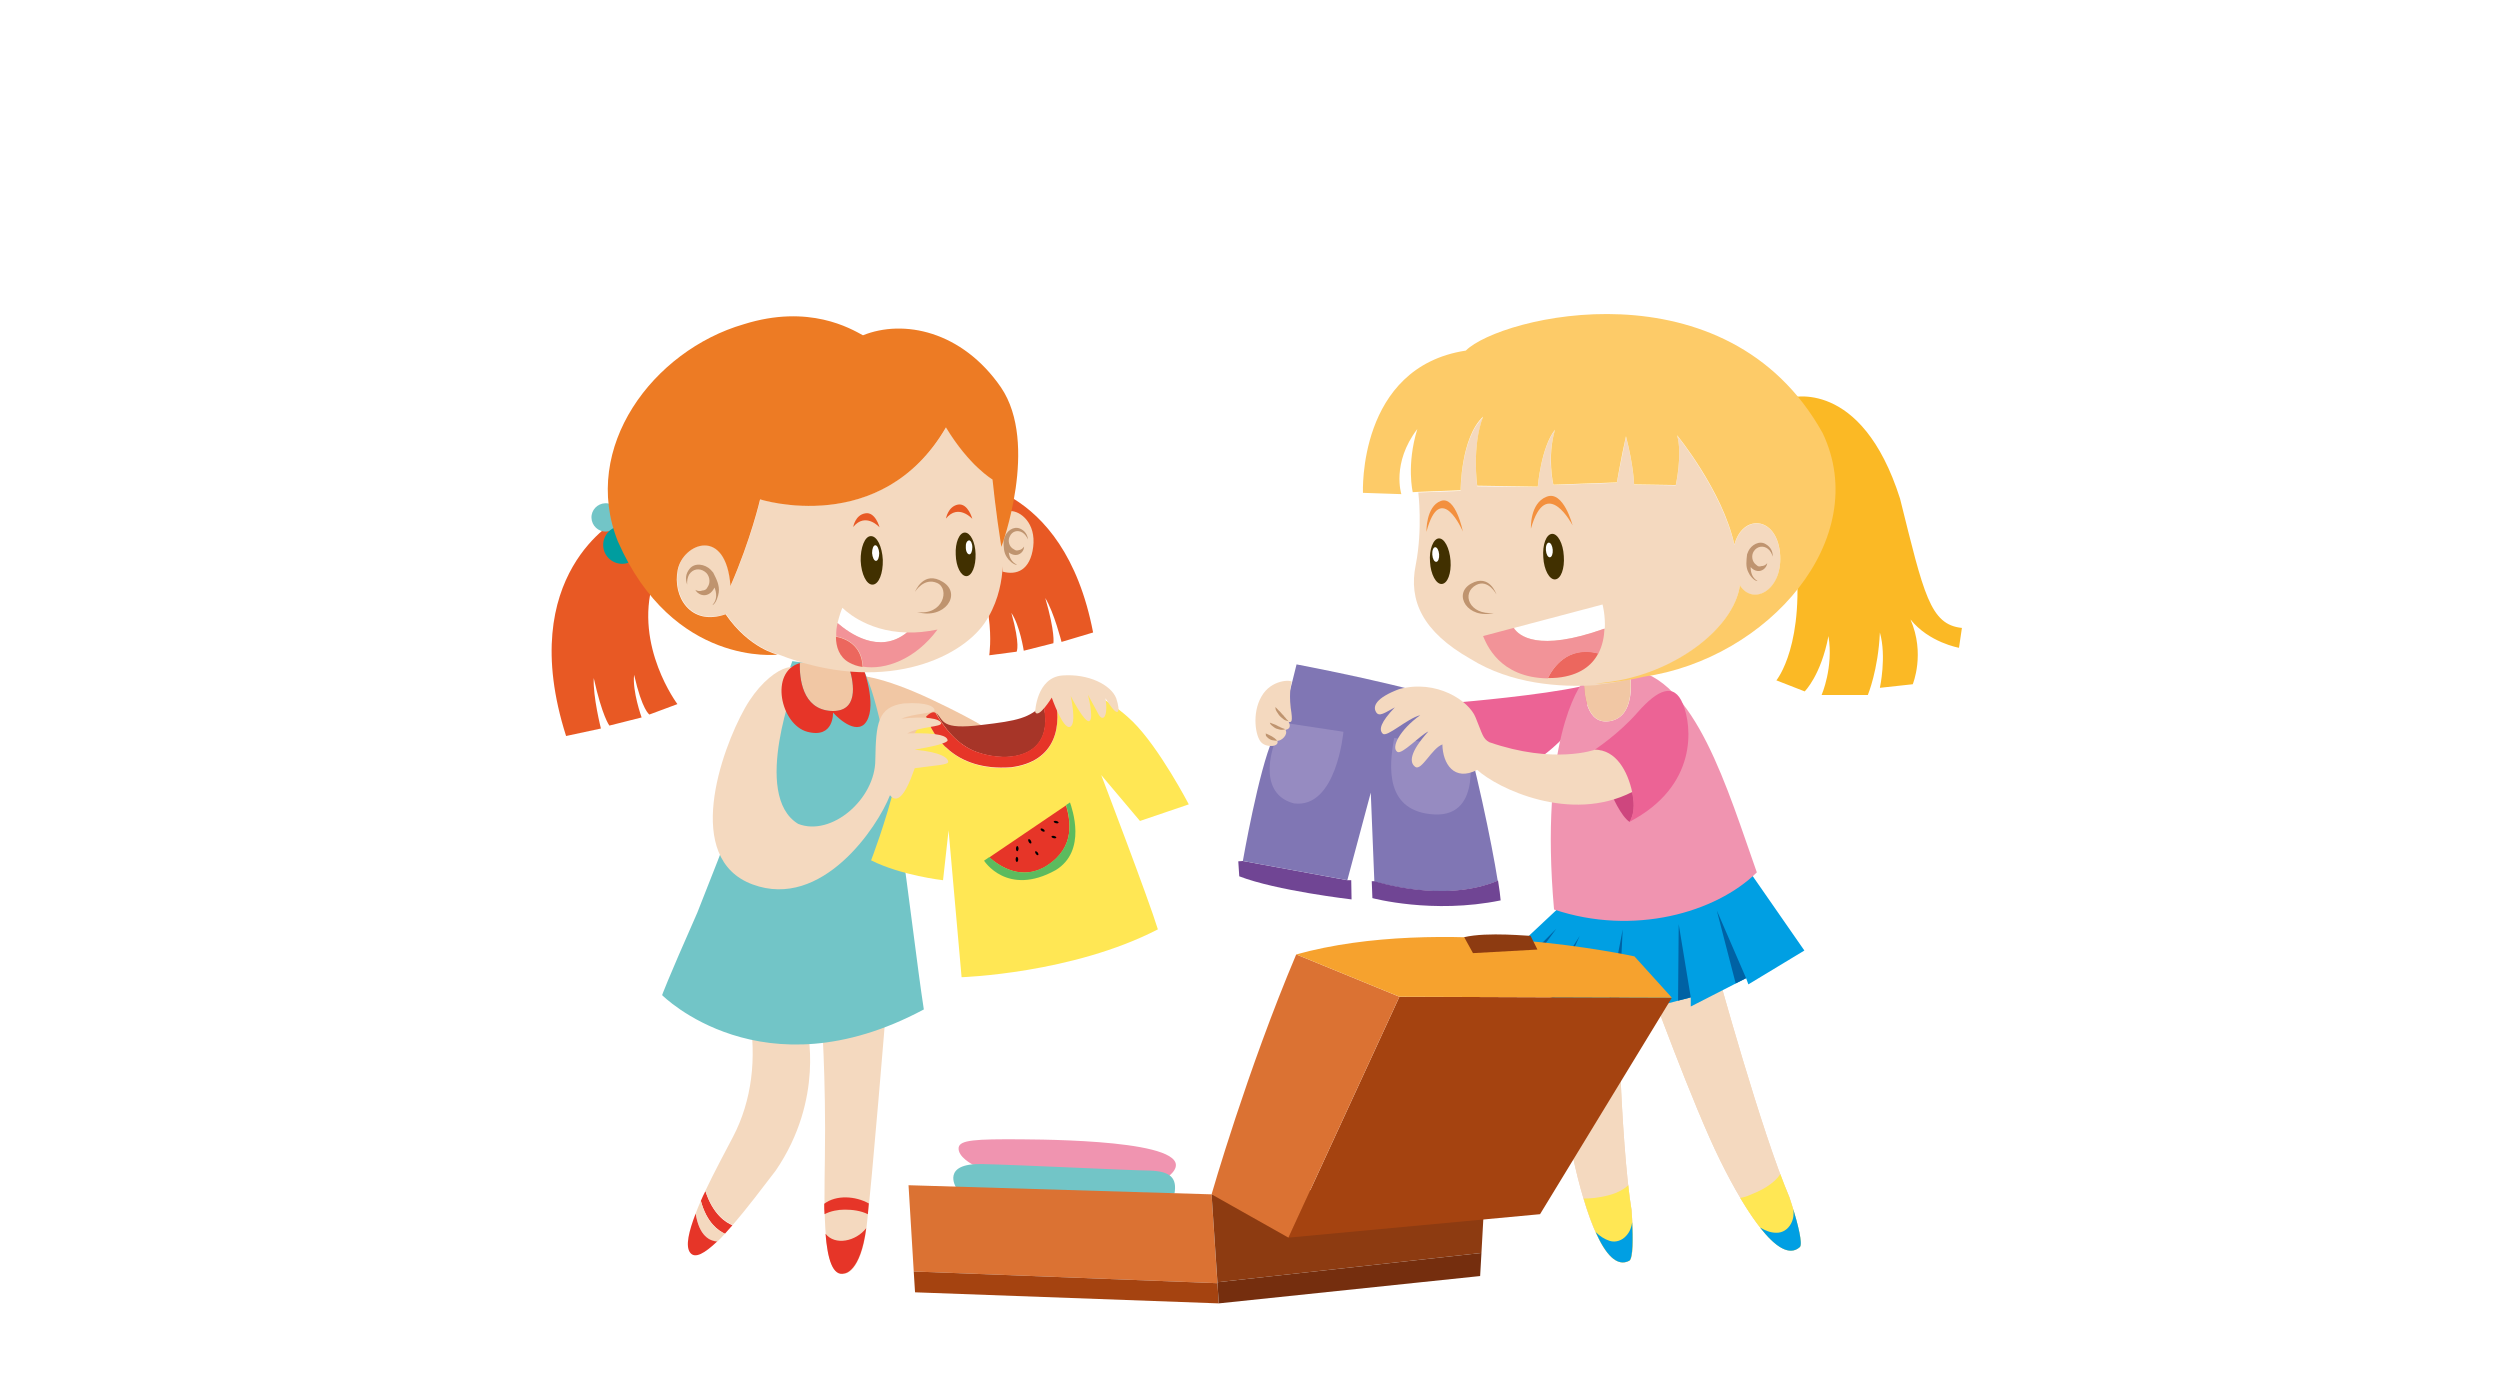 <svg xmlns="http://www.w3.org/2000/svg" viewBox="0 0 768 430"><style>.a{fill:#F4D9BF;}.b{fill:#FFE754;}.c{fill:#009FE3;}.d{fill:#704594;}.e{fill:#968BC1;}.f{fill:#0062A4;}.g{flood-color:white;flood-opacity:1;}.h{stop-color:#FFF;}.i{stop-color:#FCFCFC;}.j{stop-color:#F2F2F2;}.k{stop-color:#E1E1E1;}.l{stop-color:#C9C9C9;}.m{stop-color:#AAA;}.n{stop-color:#858585;}.o{stop-color:#585858;}.p{stop-color:#252525;}.q{stop-color:#000;}.r{fill:#EC6395;}.s{fill:#F094B0;}.t{fill:#F1C7A4;}.u{fill:#BF946F;}.v{fill:#FFF;}.w{fill:#EC675E;}.x{fill:#F29398;}.y{fill:#413000;}.z{stop-color:#F4F4F4;}.A{stop-color:#D8D8D8;}.B{stop-color:#A9A9A9;}.C{stop-color:#696969;}.D{stop-color:#181818;}.E{fill:#F3903E;}.F{fill:#E63528;}.G{fill:#72C5C7;}.H{fill:#E85924;}.I{fill:#009D9F;}.J{fill:#DB7233;}.K{fill:#A54310;}.L{fill:#8D3B11;}</style><path d="M496.7 298.7c0 0 1 51.7 4.5 73 0 0 1.2 14.7-0.7 15.6 -7.2 3.8-13.4-13.9-17.3-31.9 -3.9-18-8-58.8-8-58.8L496.7 298.7z" class="a"/><path d="M496.7 298.7c0 0 1 51.7 4.5 73 0 0 1.2 14.7-0.7 15.6 -7.2 3.8-13.4-13.9-17.3-31.9 -3.9-18-8-58.8-8-58.8L496.7 298.7z" class="a"/><path d="M489.9 368c1.3-0.2 2.8-0.4 4.2-0.8 0.7-0.2 1.5-0.4 2.2-0.7 1.4-0.6 2.8-1.3 3.9-2.4 0.3 2.8 0.6 5.3 1 7.6 0 0 1.2 14.7-0.7 15.6 -5.4 2.9-10.3-6.6-14-19.1C487.6 368.2 488.8 368.1 489.9 368z" class="b"/><path d="M494.5 381.2c1.9 0.6 3.9-0.2 5.1-1.6 1.1-1.2 1.6-2.6 1.8-4.1 0.2 4.4 0.3 11.1-0.9 11.8 -3.8 2-7.3-2-10.3-8.8C491.4 379.7 492.9 380.7 494.5 381.2z" class="c"/><path d="M527.5 298.2c0 0 13.7 49.9 22.2 69.6 0 0 4.7 13.9 3.2 15.3 -6 5.4-16.4-10.2-24.5-26.7 -8.2-16.5-22.2-55-22.2-55L527.5 298.2z" class="a"/><path d="M527.5 298.2c0 0 13.7 49.9 22.2 69.6 0 0 4.7 13.9 3.2 15.3 -6 5.4-16.4-10.2-24.5-26.7 -8.2-16.5-22.2-55-22.2-55L527.5 298.2z" class="a"/><path d="M537.8 367c1.3-0.5 2.6-1.1 3.9-1.8 0.7-0.4 1.3-0.8 2-1.3 1.3-0.9 2.4-2 3.2-3.2 1 2.6 1.9 5 2.8 7.1 0 0 4.7 13.9 3.2 15.3 -4.6 4.1-11.6-3.8-18.3-15.1C535.7 367.8 536.8 367.5 537.8 367z" class="b"/><path d="M545.6 378.7c2 0.1 3.7-1.1 4.6-2.8 0.8-1.5 0.9-2.9 0.7-4.4 1.3 4.2 3 10.7 2 11.6 -3.2 2.9-7.6-0.1-12.2-6C542.2 378 543.9 378.7 545.6 378.7z" class="c"/><path d="M380.4 264.6c0 0 0 0 0.3 4.6 11.3 4.4 34.5 7.1 34.5 7.1l-0.1-5.9h-1.2l-32.1-5.9L380.4 264.6z" class="d"/><path d="M447.9 216.4c-10.9-5-49.6-12.3-49.6-12.3 -1.7 6.7-3 13.4-7.3 22.9 -4.3 9.5-9.2 37.5-9.2 37.5l32.1 5.9 7.2-26.9 1.1 27.3c0 0 21.2 6.8 37.9-0.2C458.2 258.6 453.4 235.7 447.9 216.4z" fill="#8076B4"/><path d="M422.3 270.7h-0.9l0.2 5.2c0 0 18.5 5 39.4 0.7 -0.1-1.4-0.4-3.5-0.8-6.1C443.5 277.6 422.3 270.7 422.3 270.7z" class="d"/><path d="M394.2 222l18.5 2.8c0 0-2.1 23.7-15.2 22C387.8 244.3 388.5 232.9 394.2 222z" class="e"/><path d="M428.3 226.7l22.8 3.2c0 0 4.7 21-10.4 20.3C425.5 249.4 426.6 235.6 428.3 226.7z" class="e"/><polygon points="478.2 279.5 461 295.6 467.4 299.9 465.3 302.6 476.9 305.9 475.7 308.3 497.3 309.3 497.5 312.1 519.4 306.4 519.4 309.2 536.4 300.5 537.1 302.4 554.3 292 538.4 269.1 " class="c"/><polygon points="465.1 298.4 467.4 299.9 478.1 285.3 " class="f"/><polygon points="476.9 305.9 485.3 287.5 474.1 305.1 " class="f"/><polygon points="497.3 309.3 498.5 285.5 494 309 " class="f"/><polygon points="519.4 306.4 515.7 283.9 515.5 307.4 " class="f"/><polygon points="536.4 300.5 527.4 279.7 533.2 302.1 " class="f"/><defs><filter filterUnits="userSpaceOnUse" x="466.7" y="284.5" width="18.6" height="20.1"><feFlood result="back" class="g"/><feBlend in="SourceGraphic" in2="back" mode="normal"/></filter></defs><mask maskUnits="userSpaceOnUse" x="466.7" y="284.5" width="18.6" height="20.1"><g filter="url(#Adobe_OpacityMaskFilter)"><defs><filter filterUnits="userSpaceOnUse" x="466.7" y="284.5" width="18.6" height="20.1"><feFlood result="back" class="g"/><feBlend in="SourceGraphic" in2="back" mode="normal"/></filter></defs><mask maskUnits="userSpaceOnUse" x="466.7" y="284.5" width="18.6" height="20.1"/><radialGradient cx="458.2" cy="270.1" r="26.6" gradientTransform="matrix(0.996 -0.091 0.091 0.996 -22.274 52.146)" gradientUnits="userSpaceOnUse"><stop offset="0.002" class="h"/><stop offset="0.165" class="i"/><stop offset="0.295" class="j"/><stop offset="0.414" class="k"/><stop offset="0.526" class="l"/><stop offset="0.634" class="m"/><stop offset="0.738" class="n"/><stop offset="0.84" class="o"/><stop offset="0.937" class="p"/><stop offset="1" class="q"/></radialGradient><polygon mask="url(#SVGID_1_)" points="480.3 284.5 466.7 302.1 473.9 304.6 485.4 285 " fill="url(#SVGID_2_)"/></g></mask><radialGradient cx="458.2" cy="270.1" r="26.6" gradientTransform="matrix(0.996 -0.091 0.091 0.996 -22.274 52.146)" gradientUnits="userSpaceOnUse"><stop offset="0.002" class="h"/><stop offset="0.91" class="h"/><stop offset="1" class="h"/></radialGradient><polygon points="480.3 284.5 466.7 302.1 473.9 304.6 485.4 285 " fill="url(#SVGID_3_)"/><path d="M448.8 215.7c0 0 24.8-2.1 37.2-4.9 8.2-2.5-2.2 16.6-16.8 24.4C461.6 236.9 449.5 226.4 448.8 215.7z" class="r"/><path d="M500.6 205.6c0.7 4.5 1.4 14.5-5.9 15.9 -7.4 1.4-8.1-8.3-8.1-12.5 -1.6 2-13.7 19-9.2 70.4 24.4 8.2 49.7 1 62.3-11.4C530.8 242.9 520.7 207.8 500.6 205.6z" class="s"/><path d="M494.7 221.5c7.3-1.4 6.5-11.4 5.9-15.9 -4.2-0.5-8.7 0.5-13.8 3.2 0 0-0.1 0.1-0.2 0.2C486.6 213.2 487.4 222.9 494.7 221.5z" class="t"/><path d="M601.8 199c0 0-9.2-1.6-14.9-8.7 4.6 10.5 0.7 19.9 0.7 19.9l-10.1 1.1c0 0 2.1-9.6 0-17 -0.5 11.5-3.7 19.2-3.7 19.2h-14.2c0 0 3.7-8.5 2.1-18.1 -2.3 12.1-7.3 17-7.3 17l-8.7-3.4c0 0 9.2-11 5.7-40.3 5.3-16 9.4-34.4-1.6-46.5 0 0 22-6.4 33.9 31 7.3 29.3 9.2 38.7 19 39.7" fill="#FBB925"/><path d="M534.5 179.9c4.2 6.6 13.5 1.2 12.3-10.1 -1.2-11.3-11.5-11.8-14-2.4 -3.7-16.5-17.6-33.6-17.6-33.6 1.7 5.8-0.4 15.3-0.4 15.3l-12.8-0.2c0 0-0.1-5.5-2.5-14.8 -1.3 6.2-2.8 14.2-2.8 14.2l-19.5 0.7c0 0-2.1-8.5 0.5-16.9 -4.3 5.4-5.3 17.5-5.3 17.5l-18.6-0.2c0 0-1.7-12.2 1.8-21.2 -6.9 6.5-6.9 22.6-6.9 22.6l-13 0.5c0 0 1.4 11.1-0.8 22.3 -2.2 10.8 2 20.4 16.8 28.8 12.5 7.8 27.6 8.8 38.5 8.1 1-0.2 2.2-0.4 3.5-0.5C514 207.3 532.6 193.3 534.5 179.9z" class="a"/><path d="M559.9 133c-29.5-52.9-99.1-35.8-109.6-25.3 -33.3 5.1-31.6 43.7-31.6 43.7l11.8 0.4c0 0-3.1-9.5 4.9-20 -3.4 11.1-1.4 19.4-1.4 19.4l1.7-0.1 13-0.5c0 0 0-16.1 6.9-22.6 -3.5 9.1-1.8 21.2-1.8 21.2l18.6 0.3c0 0 1-12.1 5.3-17.5 -2.5 8.4-0.5 16.9-0.5 16.9l19.5-0.7c0 0 1.4-8 2.8-14.2 2.4 9.3 2.5 14.8 2.5 14.8l12.8 0.2c0 0 2.1-9.5 0.4-15.3 0 0 14 17.1 17.6 33.6 2.5-9.4 12.8-8.8 14 2.4 1.2 11.3-8.1 16.7-12.3 10.1 -1.9 13.4-20.5 27.4-41 29.8 -1.3 0.2-2.5 0.3-3.5 0.5 8.8-0.6 14.9-2.2 14.9-2.2C543.2 202.4 575.4 165.5 559.9 133z" fill="#FDCB68"/><path d="M536.7 170.3c0.1-0.3 0.3-0.7 0.4-1 0.9-1.9 3.4-3.4 5.4-2.1 1.5 0.9 2.1 2.2 2.1 3.8 -0.3-0.9-0.7-1.8-1.5-2.4 -1.4-1.1-3.3-0.8-4.3 0.7 -0.9 1.3-0.6 3.3 0.7 4.2 0.3 0.3 0.6 0.5 0.9 0.5 0.2 0 0.5 0 0.7-0.1 0.7 0 1.3-0.3 1.8-0.9 -0.2 1.5-1.6 2.6-3 2.4 -0.8-0.1-1.5-0.5-2.1-1.2 0 1.7 0.5 3.3 2 4.2 0 0 0.1 0.1 0.1 0.1 -1.1 0-2.5-1.9-2.8-2.7C536.2 174.1 536.5 172.2 536.7 170.3z" class="u"/><path d="M493 193.1c0.2-4.1-0.7-7.4-0.7-7.4l-27.2 7.2C466.5 195.2 472.3 200.5 493 193.1z" class="v"/><path d="M475.5 208.3c0.9 0 1.9 0 2.9-0.1 6.9-0.7 10.7-3.8 12.6-7.5C481.5 198.2 477 205.3 475.5 208.3z" class="w"/><path d="M465 192.9l-9.4 2.5c1 2.3 4.9 12.8 19.9 13 1.4-3 6-10.1 15.5-7.6 1.3-2.5 1.8-5.2 1.9-7.7C472.3 200.5 466.5 195.2 465 192.9z" class="x"/><path d="M445.6 172.2c0.3 3.9-0.9 7.1-2.7 7.2 -1.7 0.1-3.4-2.9-3.6-6.8 -0.3-3.8 1-7.1 2.7-7.2C443.7 165.3 445.3 168.3 445.6 172.2z" class="y"/><path d="M442.1 170.3c0.1 1.2-0.3 2.3-0.9 2.3 -0.6 0-1.1-0.9-1.2-2.2 -0.1-1.2 0.3-2.3 0.9-2.3C441.5 168.1 442 169.1 442.1 170.3z" class="v"/><path d="M480.4 170.8c0.3 3.9-0.9 7.1-2.7 7.2 -1.7 0.1-3.4-2.9-3.6-6.8 -0.3-3.9 0.9-7.1 2.7-7.2C478.5 163.9 480.2 166.9 480.4 170.8z" class="y"/><path d="M477 168.9c0.1 1.2-0.3 2.3-0.9 2.3 -0.6 0-1.1-0.9-1.2-2.2 -0.1-1.2 0.3-2.3 0.9-2.3C476.4 166.7 476.9 167.7 477 168.9z" class="v"/><defs><filter filterUnits="userSpaceOnUse" x="440.4" y="180" width="1.8" height="2.4"><feFlood result="back" class="g"/><feBlend in="SourceGraphic" in2="back" mode="normal"/></filter></defs><mask maskUnits="userSpaceOnUse" x="440.4" y="180" width="1.8" height="2.4"><g filter="url(#Adobe_OpacityMaskFilter_2_)"><defs><filter filterUnits="userSpaceOnUse" x="440.4" y="180" width="1.8" height="2.4"><feFlood result="back" class="g"/><feBlend in="SourceGraphic" in2="back" mode="normal"/></filter></defs><mask maskUnits="userSpaceOnUse" x="440.4" y="180" width="1.8" height="2.4"/><radialGradient cx="691.5" cy="219.9" r="4" gradientTransform="matrix(-0.978 -0.208 -0.208 0.978 1162.621 107.741)" gradientUnits="userSpaceOnUse"><stop offset="0" class="h"/><stop offset="0.086" class="z"/><stop offset="0.235" class="A"/><stop offset="0.431" class="B"/><stop offset="0.664" class="C"/><stop offset="0.927" class="D"/><stop offset="1" class="q"/></radialGradient><path mask="url(#SVGID_4_)" d="M441.4 180c1.5 1.2 0.6 2.4 0.6 2.4s-0.6-0.7-1.6-1.5C440.7 180.5 441.1 180.3 441.4 180z" fill="url(#SVGID_5_)"/></g></mask><radialGradient cx="691.5" cy="219.9" r="4" gradientTransform="matrix(-0.978 -0.208 -0.208 0.978 1162.621 107.741)" gradientUnits="userSpaceOnUse"><stop offset="0" class="h"/><stop offset="1" class="h"/></radialGradient><path d="M441.4 180c1.5 1.2 0.6 2.4 0.6 2.4s-0.6-0.7-1.6-1.5C440.7 180.5 441.1 180.3 441.4 180z" style="fill:url(#SVGID_6_);opacity:0.7"/><path d="M449.4 163.3c0 0-6.9-16.2-11.2 0.1 0 0-0.2-7.8 4.4-9.5C447.2 152.2 449.4 163.3 449.4 163.3z" class="E"/><path d="M483.1 161.4c0 0-8.1-15.7-12.8 1 0 0-0.4-7.8 4.8-9.8C480.3 150.5 483.1 161.4 483.1 161.4z" class="E"/><path d="M453.5 179.7c3.7-1.9 6.2 2.9 6.2 2.9s-2.1-6.5-7.8-3.3c-5.7 3.2-1.1 11 7 9C451.3 189 448.8 182.2 453.5 179.7z" class="u"/><path d="M500.1 239.2c-3.8-9.4-10.1-8.9-10.1-8.9s5.5 18.7 10.6 22.2C500.6 252.5 503.9 248.5 500.1 239.2z" fill="#CE467E"/><path d="M517 216.3c-2.7-6.8-7.8-4.4-13.8 2.4 -5.9 6.8-13.3 11.6-13.3 11.6s6.3-0.5 10.1 8.9c3.8 9.4 0.5 13.3 0.5 13.3C521.7 241.5 519.8 223 517 216.3z" class="r"/><path d="M396.8 209.5c0 0-0.9 2.8-0.3 7.9 0.7 4.4 0.3 4.5-0.6 4.4 0.9 1.8-0.3 2.3-1 2.4 0.9 1.5-1.2 3.4-2.5 3.4 0.7 1.8-3.2 2.2-4.9 0.5 -1.8-1.7-3-8.9 0-14.1C390.5 208.6 396.9 208.8 396.8 209.5z" class="a"/><path d="M391.8 217.2c0 0 0.3 0.3 0.7 0.7 0.2 0.2 0.4 0.5 0.7 0.7 0.2 0.3 0.5 0.5 0.7 0.8l0.4 0.4c0.1 0.1 0.2 0.3 0.3 0.4 0.2 0.2 0.5 0.5 0.6 0.7 0.4 0.4 0.7 0.7 0.7 0.7s-0.4-0.1-1-0.3c-0.3-0.1-0.6-0.3-0.9-0.6 -0.3-0.2-0.6-0.5-0.9-0.8 -0.2-0.3-0.5-0.6-0.7-1 -0.2-0.3-0.4-0.6-0.5-0.9C391.8 217.6 391.8 217.2 391.8 217.2z" class="u"/><path d="M390.1 222c0 0 0.4 0.1 0.8 0.3 0.2 0.1 0.5 0.2 0.8 0.3 0.3 0.1 0.6 0.3 0.8 0.4 0.1 0.1 0.3 0.1 0.4 0.2 0.1 0 0.3 0.1 0.4 0.2 0.3 0.1 0.5 0.2 0.7 0.3 0.4 0.1 0.8 0.3 0.8 0.3s-0.3 0.2-0.9 0.2c-0.3 0-0.6 0-0.9-0.1 -0.3-0.1-0.7-0.2-1-0.3 -0.3-0.2-0.6-0.3-0.9-0.6 -0.3-0.2-0.5-0.4-0.7-0.6C390.2 222.4 390.1 222 390.1 222z" class="u"/><path d="M388.8 225.3c0 0 0.3 0.1 0.7 0.3 0.2 0.1 0.4 0.2 0.6 0.3 0.2 0.1 0.4 0.2 0.6 0.3 0.2 0.1 0.4 0.3 0.6 0.4 0.2 0.1 0.4 0.3 0.5 0.4 0.3 0.2 0.5 0.5 0.5 0.5s-0.3 0.1-0.7 0c-0.2 0-0.4-0.1-0.7-0.1 -0.1 0-0.3-0.1-0.4-0.1l-0.4-0.2c-0.2-0.1-0.5-0.3-0.7-0.5 -0.2-0.2-0.3-0.4-0.5-0.5C388.9 225.6 388.8 225.3 388.8 225.3z" class="u"/><path d="M490 230.3c0 0-12.6 4.6-32.5-2.3 -2-1.1-2.1-2.5-4.2-7.6 -2-5.1-12-11.8-23.5-8.7 -7.2 2.7-8.1 5.3-7.1 7 0.9 1.7 2.8 0.2 5.8-1.4 -4.4 4.6-5 6.9-3.7 8.1s7.5-4.7 11.5-5.7c-6.3 4.5-9.1 10-7 11.3 1.5 0.8 6.9-5.1 9.5-6.3 -5.8 6.4-5.9 9.6-4 10.9 1.9 1.3 5.1-5.8 8.3-6.9 0.1 5.9 3.6 11.5 10.7 7.8 6.2 5.7 28.6 16.5 47.6 6.8C500 236.9 496.5 230.4 490 230.3z" class="a"/><path d="M215.3 368.9c0.4-1 0.9-2 1.4-3 2.3 7.2 6.3 9.7 8.3 10.5 -0.8 0.9-1.6 1.8-2.3 2.6C220.7 378.1 217.1 375.6 215.3 368.9z" class="F"/><path d="M216.7 365.8c2.8-5.9 6.1-12 8.5-16.6 5.8-11.1 7.3-24.2 5-37.3 0 0 9.5 7.9 17.7 3.8 0 0 5.5 21.8-9.6 43.9 -4.2 5.5-8.9 11.7-13.2 16.7C223 375.5 219 373 216.7 365.8z" class="a"/><path d="M213.7 372.8c0.5-1.3 1-2.6 1.6-3.9 1.8 6.8 5.4 9.2 7.4 10.1 -0.8 0.9-1.6 1.7-2.4 2.5C218.1 381.2 214.8 379.7 213.7 372.8z" class="a"/><path d="M213.7 372.8c1.1 7 4.4 8.4 6.6 8.6 -3.8 3.6-6.8 5.4-8.3 3.4C210.5 382.8 211.6 378.3 213.7 372.8z" class="F"/><path d="M252.3 311c0 0 1.5 19.8 1.1 45 -0.2 15.4-0.9 37.1 6.1 35.3 0 0 5-0.2 6.7-14.3 1.7-14.1 6-67 6-67L252.3 311z" class="a"/><path d="M259.5 371.6c2.3 0 4.9 0.3 7.1 1.4 0.1-1 0.2-2.1 0.3-3.3 -4.1-2.3-10-2.7-13.7 0.1 0 1.1 0 2.2 0.1 3.2C255.2 372 257.5 371.6 259.5 371.6z" class="F"/><path d="M253.6 379c0.6 7.7 2.2 13.2 5.8 12.2 0 0 4.9-0.2 6.7-13.9C262.9 381.4 256.5 382.7 253.6 379z" class="F"/><path d="M263.2 207.5c0 0 6.9-0.2 23 7.4 16.1 7.6 19.9 10.9 19.9 10.9l-26.8 6.6C279.3 232.4 267.2 222 263.2 207.5z" class="t"/><path d="M243.4 203.1c0 0-12.1 34.3-29.2 77.3 -9.5 21.5-10.8 25.3-10.8 25.3s30.7 31 80.4 4.4c-4.1-26.6-9.8-86.5-18.4-104L243.4 203.1z" class="G"/><path d="M300.2 231.1c9.9 3.5 24.2 1.5 20.3-14.8 -4.3 4.3-7.8 5.1-18.9 6.4 -12.7 1.6-11.6-1.4-13.9-3.6 0 0-0.1-0.1-0.1-0.1C289.8 223.2 294 228.9 300.2 231.1z" fill="#A73528"/><path d="M350.2 252.2l15-5.1c0 0-9-17.3-17.2-25.4 -7.6-7.4-18.3-13-24.2-8.8 2.7 10 0.8 21.1-13.2 22.9 -17.8 1.3-24-10-26-15.5 -3 3-7.2 10.7-9.4 19.7 -3.1 12.7-7.6 24.3-7.6 24.3 9.4 4.7 22.1 6.1 22.1 6.1l1.7-15.3 4 45.1c0 0 34-1.1 60.3-14.7 -2.8-9.2-17.4-47.4-17.4-47.4L350.2 252.2z" class="b"/><path d="M310.6 235.7c14-1.8 15.9-12.9 13.2-22.9 -0.5 0.3-0.9 0.8-1.4 1.2 -0.7 0.8-1.4 1.6-2 2.2 3.9 16.3-10.4 18.3-20.3 14.8 -6.2-2.2-10.4-7.9-12.7-12 -0.7-0.5-1.7 0-2.9 1.1C286.6 225.8 292.8 237 310.6 235.7z" class="F"/><path d="M321.7 265.9c8.9-5.8 7-14.1 5.8-18.5l-23.6 16C306.9 266 313.9 270.9 321.7 265.9z" class="F"/><path d="M328.7 246.5l-1.2 0.8c1.2 4.4 3.1 12.7-5.8 18.5 -7.8 5.1-14.8 0.2-17.8-2.5l-1.6 1.1c0 0 7.1 11.2 22 2.9C334 261.4 329.3 248.3 328.7 246.5z" fill="#5CBB5E"/><path d="M318.8 261.9c0.2 0.3 0.3 0.7 0.1 0.8 -0.2 0.1-0.5-0.1-0.7-0.4 -0.2-0.3-0.3-0.7-0.1-0.8C318.2 261.4 318.5 261.6 318.8 261.9z"/><path d="M312.8 264c0 0.4-0.2 0.8-0.4 0.8 -0.2 0-0.4-0.3-0.4-0.8 0-0.4 0.2-0.8 0.4-0.8C312.6 263.3 312.8 263.6 312.8 264z"/><path d="M312.9 260.7c0 0.4-0.2 0.8-0.4 0.8 -0.2 0-0.4-0.3-0.4-0.8 0-0.4 0.2-0.8 0.4-0.8C312.7 259.9 312.9 260.3 312.9 260.7z"/><path d="M316.7 258.3c0.2 0.4 0.2 0.8 0 0.8 -0.2 0.1-0.5-0.1-0.7-0.5 -0.2-0.4-0.2-0.8 0-0.8C316.2 257.7 316.5 257.9 316.7 258.3z"/><path d="M320.5 254.7c0.4 0.2 0.5 0.6 0.4 0.7 -0.1 0.2-0.5 0.1-0.8-0.1 -0.4-0.2-0.5-0.6-0.4-0.7C319.8 254.4 320.2 254.5 320.5 254.7z"/><path d="M323.8 256.8c0.4 0.1 0.7 0.3 0.7 0.5 0 0.2-0.4 0.3-0.8 0.2 -0.4-0.1-0.7-0.3-0.7-0.5C323.1 256.8 323.4 256.7 323.8 256.8z"/><path d="M324.5 252.2c0.4 0.1 0.7 0.3 0.7 0.5 0 0.2-0.4 0.3-0.8 0.2 -0.4-0.1-0.7-0.3-0.7-0.5C323.7 252.2 324.1 252.1 324.5 252.2z"/><defs><filter filterUnits="userSpaceOnUse" x="295.3" y="239" width="29.2" height="58.5"><feFlood result="back" class="g"/><feBlend in="SourceGraphic" in2="back" mode="normal"/></filter></defs><mask maskUnits="userSpaceOnUse" x="295.3" y="239" width="29.2" height="58.5"><g filter="url(#Adobe_OpacityMaskFilter_4_)"><defs><filter filterUnits="userSpaceOnUse" x="295.3" y="239" width="29.2" height="58.5"><feFlood result="back" class="g"/><feBlend in="SourceGraphic" in2="back" mode="normal"/></filter></defs><mask maskUnits="userSpaceOnUse" x="295.3" y="239" width="29.2" height="58.5"/><radialGradient cx="255.2" cy="288.8" r="68.9" gradientUnits="userSpaceOnUse"><stop offset="0.002" class="h"/><stop offset="0.165" class="i"/><stop offset="0.295" class="j"/><stop offset="0.414" class="k"/><stop offset="0.526" class="l"/><stop offset="0.634" class="m"/><stop offset="0.738" class="n"/><stop offset="0.84" class="o"/><stop offset="0.937" class="p"/><stop offset="1" class="q"/></radialGradient><path mask="url(#SVGID_7_)" d="M295.4 239c0 0-1 40.2 2.3 58 20.4 2 26.7-2.6 26.7-2.6S303.7 281.3 295.4 239z" fill="url(#SVGID_8_)"/></g></mask><radialGradient cx="255.2" cy="288.8" r="68.9" gradientUnits="userSpaceOnUse"><stop offset="0.002" class="h"/><stop offset="0.91" class="h"/><stop offset="1" class="h"/></radialGradient><path d="M295.4 239c0 0-1 40.2 2.3 58 20.4 2 26.7-2.6 26.7-2.6S303.7 281.3 295.4 239z" fill="url(#SVGID_9_)"/><path d="M244.5 208.9c0 0-13.8 35.4 0.7 44.2 10.2 4 23.7-7.6 23.7-19.7 0.2-11.1 0.7-16.2 8.7-17.3 7.5-0.5 9.5 1.1 9.5 2.1 0 0.9-6.7 1-10.2 2.6 7.5-0.9 11.8 0 12.2 1.3 0.4 1.3-6.4 1-10.4 3.2 10.2-0.3 12.1 0.9 12.4 2 0.4 1-5.4 2.2-10.1 3 8.4 0.8 10.2 2.6 10.3 3.7 0.1 1-3.9 1.1-10.3 2 -3.2 9.3-5.6 10.7-7.6 8.3 -3.8 9.8-20.9 35.3-42.2 27.4 -21.4-7.9-9.7-41.1-2.4-54.1C236.2 204.4 247.3 201.6 244.5 208.9z" class="a"/><path d="M318 218.7c0 0 0.4-10.6 8.4-11.2 8-0.6 14.9 2.9 16.5 7 1.4 4.2 0.9 6.9-3.3 0 0.9 5.5-0.7 7.4-2.1 5 -1.3-2.4-3.3-6.1-3.3-6.1s1.9 7.2 0.5 8.1c-1.4 0.9-5.8-7.7-5.8-7.7s2 8.7-0.2 9.5c-2.2 0.8-5.6-9-5.6-9S319 221 318 218.7z" class="a"/><path d="M255.2 218.4c8.7 0.6 7.1-8.4 5.8-12.9l-15-2c-0.1 0-0.2 0.1-0.3 0.1C245.6 208.3 246.4 217.8 255.2 218.4z" class="t"/><path d="M265.5 206.1l-4.5-0.6c1.3 4.5 2.9 13.4-5.8 12.9 -8.8-0.6-9.6-10.1-9.5-14.7 -9.4 2.7-5.9 18.9 2.3 21.1 8.3 2.2 7.9-5.9 7.9-5.9s6 6.8 9.6 3.6C269.8 218.1 265.5 206.1 265.5 206.1z" class="F"/><path d="M293.6 147.5c0 0 33.1-0.5 42.2 46.8l-9.7 2.9c0 0-2.3-9.1-5-13.5 3.1 10.6 2.5 13.9 2.5 13.9l-9.1 2.3c0 0-1.2-7.8-3.8-11.6 2.8 10 1.6 11.9 1.6 11.9l-8.4 1.1c0 0 3-20.1-10.3-33.5C293.6 168 295.1 157.5 293.6 147.5z" class="H"/><path d="M292.9 147.1c1 2 3.4 2.8 5.4 1.8 2-1 2.8-3.4 1.8-5.3 -1-2-3.4-2.8-5.4-1.8C292.7 142.7 291.9 145.1 292.9 147.1z" class="G"/><path d="M291.3 156.8c1.3 2.6 4.5 3.7 7.1 2.4 2.6-1.3 3.7-4.5 2.4-7.1 -1.3-2.6-4.5-3.7-7.1-2.4C291.1 151 290 154.1 291.3 156.8z" class="I"/><path d="M189.9 159.5c0 0-31.9 16.7-16 66.6l10.7-2.3c0 0-2.5-9.9-2.2-15.5 2.6 11.8 4.8 14.6 4.8 14.6l9.9-2.5c0 0-2.9-8.1-2.3-13.1 2.5 11 4.7 12.2 4.7 12.2l8.6-3.2c0 0-13.3-17.7-7.5-37.4C200.6 179 193.6 169.8 189.9 159.5z" class="H"/><path d="M190.4 158.8c0.1 2.4-1.8 4.4-4.2 4.5 -2.4 0.1-4.4-1.8-4.5-4.2 -0.1-2.4 1.8-4.4 4.2-4.5C188.3 154.5 190.3 156.4 190.4 158.8z" class="G"/><path d="M196.9 167.2c0.1 3.2-2.4 5.9-5.6 6 -3.2 0.1-5.9-2.4-6-5.6 -0.1-3.2 2.4-5.9 5.6-6C194.1 161.5 196.8 164 196.9 167.2z" class="I"/><path d="M306.4 159c0 0 1.1-2 4.1-2 3 0 7.8 3.7 6.9 11 -0.9 7.2-5.1 8.8-9.4 7.6C306.8 164.9 306.4 159 306.4 159z" class="a"/><path d="M290.7 131.2c-19.8 34-57.1 22.1-57.1 22.1s-2.8 12.2-9.1 26.6c-1.4-18.4-14.5-13.2-16.2-5 -1.7 8.1 3.9 17.5 14.7 13.7 7.3 10.6 16 12.4 16 12.4 31.9 12.5 55.8 1.4 63.4-9.5 7.5-10.9 5.4-23.6 5.4-23.6 -1.7-10.8-2.7-20.7-2.7-20.7S297.7 143.1 290.7 131.2z" class="a"/><path d="M308.3 166.1c0.1-0.3 0.2-0.7 0.3-1 0.6-1.9 2.7-3.6 4.8-2.7 1.5 0.7 2.2 1.8 2.4 3.3 -0.4-0.8-0.9-1.6-1.7-2.1 -1.5-0.9-3.2-0.4-3.9 1.2 -0.7 1.3-0.2 3.2 1.2 3.9 0.3 0.2 0.6 0.4 0.9 0.4 0.2 0 0.5 0 0.7-0.1 0.7-0.1 1.2-0.5 1.6-1.1 0 1.4-1.2 2.6-2.6 2.6 -0.7 0-1.5-0.3-2.1-0.8 0.2 1.6 0.9 3 2.4 3.7 0 0 0.1 0.1 0.1 0.1 -1 0.1-2.6-1.5-3-2.2C308.3 169.8 308.3 168 308.3 166.1z" class="u"/><path d="M293.6 170.4c0.1 3.7 1.6 6.6 3.3 6.6 1.7-0.1 2.9-3.1 2.8-6.8 -0.1-3.7-1.6-6.6-3.3-6.6C294.7 163.6 293.4 166.7 293.6 170.4z" class="y"/><path d="M296.7 168.2c0 1.2 0.5 2.1 1.1 2.1 0.5 0 0.9-1 0.9-2.2 0-1.2-0.5-2.1-1-2.1C297 166.1 296.6 167 296.7 168.2z" class="v"/><path d="M264.4 172.3c0.2 4.1 1.8 7.4 3.7 7.3 1.9-0.1 3.2-3.5 3.1-7.6 -0.2-4.1-1.8-7.4-3.7-7.3C265.7 164.7 264.3 168.2 264.4 172.3z" class="y"/><path d="M267.9 169.9c0.1 1.3 0.6 2.4 1.2 2.4 0.6 0 1-1.1 1-2.4 -0.1-1.3-0.6-2.4-1.2-2.4C268.3 167.5 267.9 168.6 267.9 169.9z" class="v"/><path d="M287.9 179.1c-4.1-1.8-6.8 2.7-6.8 2.7s2.6-6.8 8.6-3c5.9 3.7 0.5 11.7-8 9.2C289.7 189.2 291.9 180.9 287.9 179.1z" class="u"/><path d="M298.7 159.4c0 0-4.3-4.8-8.1-0.1 0 0 0.6-3.7 3.7-4.3C297.4 154.5 298.7 159.4 298.7 159.4z" class="H"/><path d="M270.2 162c0 0-4.3-4.8-8.1-0.1 0 0 0.6-3.7 3.7-4.2C268.9 157.1 270.2 162 270.2 162z" class="H"/><path d="M307.5 119c-12-17.4-30-21-42.4-16 -3.7-2-16.5-9.7-36.6-3.4 -27.9 8.1-50.2 37.9-38.7 66.7 17 38.7 49.1 34.8 49.1 34.8s-8.7-1.8-16-12.4c-10.8 3.8-16.4-5.5-14.7-13.7 1.7-8.1 14.8-13.4 16.2 5 6.3-14.4 9.1-26.6 9.1-26.6s37.3 11.9 57.1-22.1c7.1 11.8 14.3 16 14.3 16s1 9.9 2.7 20.7C307.7 167.9 319.3 136.4 307.5 119z" fill="#ED7B24"/><path d="M219.1 175.9c-0.3-0.3-0.5-0.6-0.8-0.9 -1.7-1.7-4.9-2.3-6.5-0.2 -1.2 1.5-1.3 3.1-0.7 4.8 -0.1-1.1 0.1-2.2 0.6-3.1 1.1-1.7 3.1-2.1 4.8-0.9 1.5 1 1.9 3.3 0.9 4.7 -0.2 0.4-0.4 0.7-0.8 0.9 -0.2 0.1-0.5 0.2-0.8 0.2 -0.8 0.3-1.5 0.2-2.2-0.2 0.8 1.5 2.7 2.1 4.1 1.3 0.8-0.4 1.4-1.2 1.8-2 0.7 1.7 0.8 3.7-0.5 5.2 0 0-0.1 0.1-0.1 0.2 1.1-0.5 1.8-3 1.9-3.9C221.1 179.8 220.1 177.9 219.1 175.9z" class="u"/><path d="M256.8 195.6c0 3.1 1 6.2 4 7.9 1.2 0.7 2.7 1.2 4.2 1.4C264.7 198 259.5 196.1 256.8 195.6z" class="w"/><path d="M278.6 194.3c-13-0.3-19.8-7.6-19.8-7.6 -0.4 0.8-1 2.6-1.5 4.7C260.7 194.5 270.1 201.2 278.6 194.3z" class="v"/><path d="M278.6 194.3c-8.5 6.9-17.8 0.1-21.3-2.9 -0.3 1.3-0.5 2.7-0.4 4.1 2.7 0.5 7.9 2.5 8.2 9.3 6.8 1.1 16.1-2.2 22.9-11.4C284.5 194.1 281.4 194.4 278.6 194.3z" class="x"/><defs><filter filterUnits="userSpaceOnUse" x="261.7" y="178" width="2" height="5.4"><feFlood result="back" class="g"/><feBlend in="SourceGraphic" in2="back" mode="normal"/></filter></defs><mask maskUnits="userSpaceOnUse" x="261.7" y="178" width="2" height="5.4"><g filter="url(#Adobe_OpacityMaskFilter_6_)"><defs><filter filterUnits="userSpaceOnUse" x="259.5" y="178" width="4.2" height="5.4"><feFlood result="back" class="g"/><feBlend in="SourceGraphic" in2="back" mode="normal"/></filter></defs><mask maskUnits="userSpaceOnUse" x="259.5" y="178" width="4.2" height="5.4"/><radialGradient cx="67.9" cy="174.3" r="9" gradientTransform="matrix(-0.975 -0.221 -0.221 0.975 364.391 19.969)" gradientUnits="userSpaceOnUse"><stop offset="0" class="h"/><stop offset="0.086" class="z"/><stop offset="0.235" class="A"/><stop offset="0.431" class="B"/><stop offset="0.664" class="C"/><stop offset="0.927" class="D"/><stop offset="1" class="q"/></radialGradient><path mask="url(#SVGID_10_)" d="M261.7 178c3.5 2.8 1.3 5.4 1.3 5.4s-1.2-1.6-3.5-3.5C260.2 179.2 260.9 178.6 261.7 178z" fill="url(#SVGID_11_)"/></g></mask><radialGradient cx="65.8" cy="174.3" r="9" gradientTransform="matrix(-0.975 -0.221 -0.221 0.975 364.391 19.969)" gradientUnits="userSpaceOnUse"><stop offset="0" class="h"/><stop offset="1" class="h"/></radialGradient><path d="M261.7 178c3.5 2.8 1.3 5.4 1.3 5.4" style="fill:url(#SVGID_12_);opacity:0.7"/><defs><filter filterUnits="userSpaceOnUse" x="299" y="177.1" width="1.8" height="2.6"><feFlood result="back" class="g"/><feBlend in="SourceGraphic" in2="back" mode="normal"/></filter></defs><mask maskUnits="userSpaceOnUse" x="299" y="177.1" width="1.8" height="2.6"><g filter="url(#Adobe_OpacityMaskFilter_8_)"><defs><filter filterUnits="userSpaceOnUse" x="299" y="177.1" width="1.8" height="2.6"><feFlood result="back" class="g"/><feBlend in="SourceGraphic" in2="back" mode="normal"/></filter></defs><mask maskUnits="userSpaceOnUse" x="299" y="177.1" width="1.8" height="2.6"/><radialGradient cx="30.4" cy="156.7" r="4.3" gradientTransform="matrix(0.904 -0.427 0.427 0.904 205.754 46.82)" gradientUnits="userSpaceOnUse"><stop offset="0" class="h"/><stop offset="0.086" class="z"/><stop offset="0.235" class="A"/><stop offset="0.431" class="B"/><stop offset="0.664" class="C"/><stop offset="0.927" class="D"/><stop offset="1" class="q"/></radialGradient><path mask="url(#SVGID_13_)" d="M299.6 177.1c-1.3 1.6 0 2.6 0 2.6s0.4-0.9 1.3-2C300.4 177.5 300 177.3 299.6 177.1z" fill="url(#SVGID_14_)"/></g></mask><radialGradient cx="30.4" cy="156.7" r="4.3" gradientTransform="matrix(0.904 -0.427 0.427 0.904 205.754 46.82)" gradientUnits="userSpaceOnUse"><stop offset="0" class="h"/><stop offset="1" class="h"/></radialGradient><path d="M299.6 177.1c-1.3 1.6 0 2.6 0 2.6s0.4-0.9 1.3-2C300.4 177.5 300 177.3 299.6 177.1z" style="fill:url(#SVGID_15_);opacity:0.7"/><path d="M298.9 357.8c0 0-4.8-2.4-4.4-5.3 0.4-2.3 5.1-2.6 19.3-2.5 14.2 0.1 57.5 0.9 45.3 11.3C348.7 360.6 298.9 357.8 298.9 357.8z" class="s"/><path d="M293.7 364.8c0 0-4.7-7.5 8-7.2 12.7 0.3 44.3 1.9 51.4 2 6.7 0.2 8.5 2.4 7.7 7.1C339.1 366.3 293.7 364.8 293.7 364.8z" class="G"/><polygon points="372.2 366.9 279.1 364.1 280.7 390.6 374 394.2 " class="J"/><polygon points="280.7 390.6 281.1 397 374.4 400.4 374 394.2 " class="K"/><polygon points="456.3 363.3 372.2 366.9 374 393.9 455.1 384.9 " class="L"/><polygon points="374 393.9 374.4 400.4 454.7 392 455.1 384.9 " fill="#752E0E"/><polygon points="395.8 380.2 473.1 373 513.6 306.5 429.9 306.2 " class="K"/><path d="M372.2 366.9l23.6 13.3 34.1-74 -31.7-13C383.1 328.9 372.2 366.9 372.2 366.9z" class="J"/><path d="M502.1 293.8c0 0-59.2-13-103.9-0.6l31.7 13 83.7 0.3L502.1 293.8z" fill="#F6A22E"/><path d="M449.8 287.9l2.7 4.9 19.8-1.1 -2.1-4.2C470.2 287.6 456.9 286.2 449.8 287.9z" class="L"/></svg>
